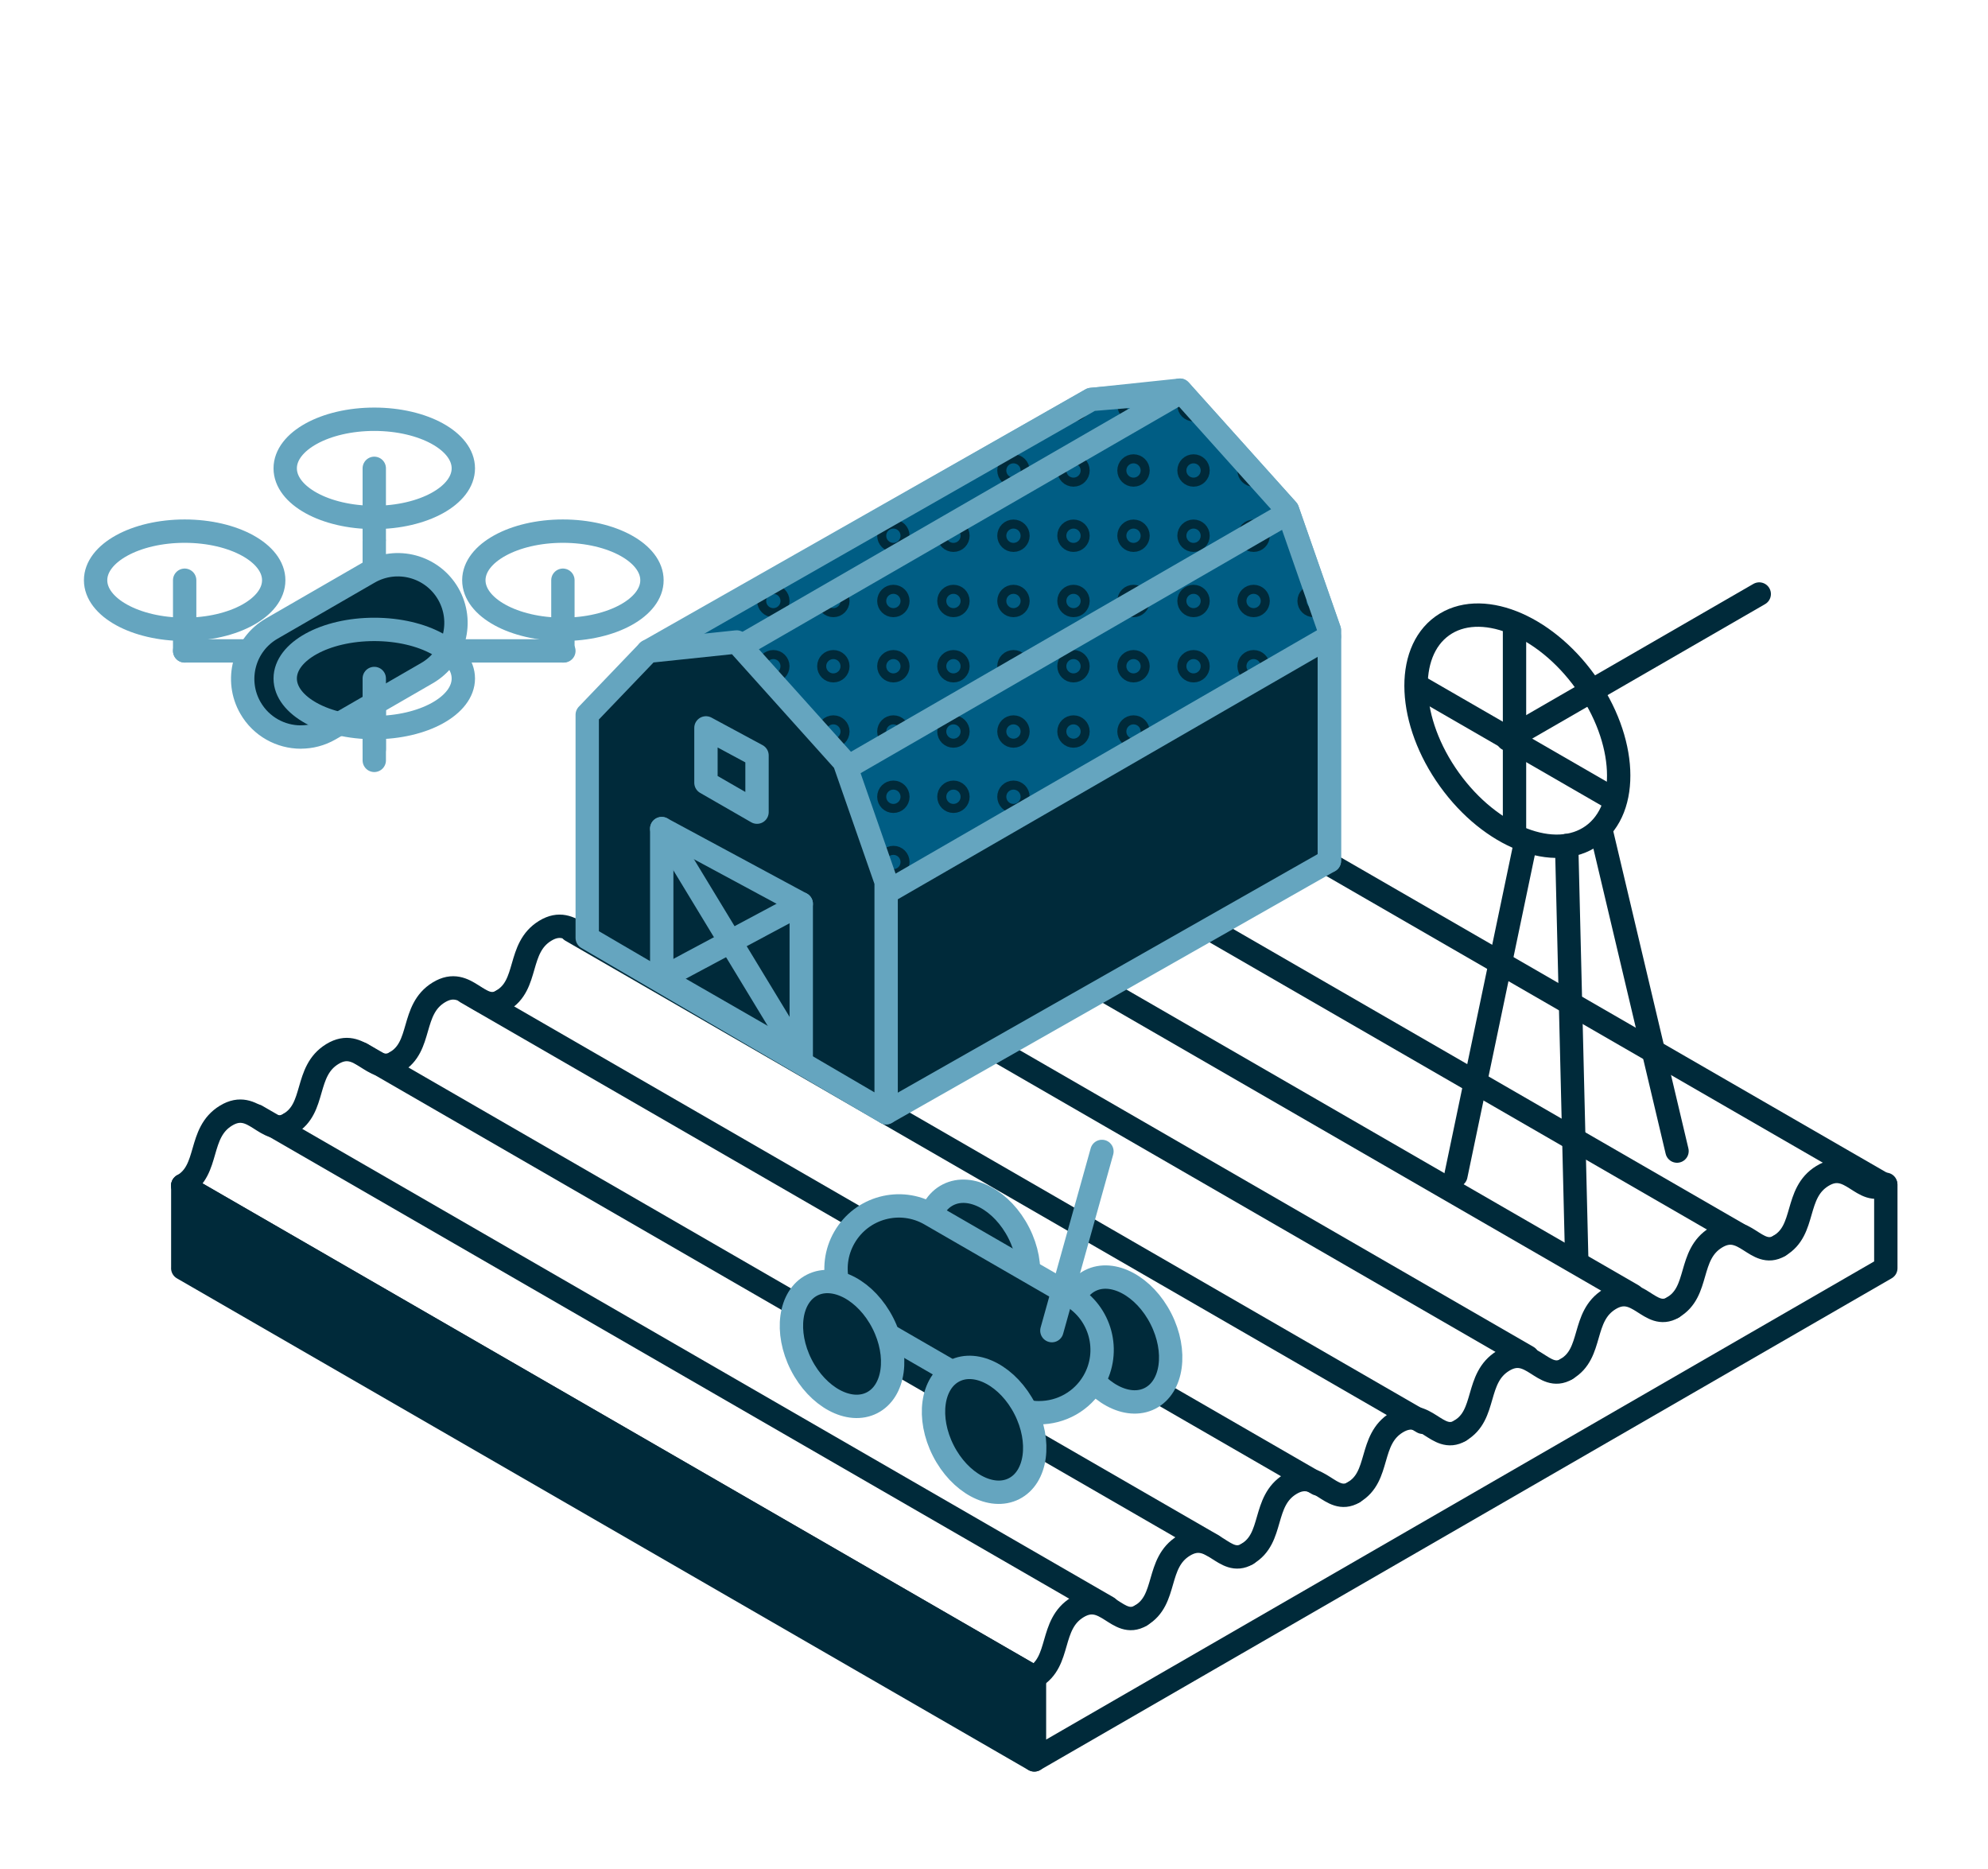 <?xml version="1.0" encoding="UTF-8"?><svg xmlns="http://www.w3.org/2000/svg" xmlns:xlink="http://www.w3.org/1999/xlink" viewBox="0 0 510.72 480"><defs><style>.l,.m,.n{fill:none;}.o{fill:#005d84;}.p{clip-path:url(#c);}.q{clip-path:url(#e);}.r{clip-path:url(#d);}.s,.t{fill:#002a3a;}.s,.t,.m,.n{stroke-linecap:round;stroke-linejoin:round;stroke-width:6px;}.s,.m{stroke:#002a3a;}.t,.n{stroke:#65a5bf;}</style><clipPath id="c"><path class="l" d="M252.04,351.65h0Zm-84.55-184.75l21.77-2,27.63,30.78,12.27,32.71,112.81-65.14-11.21-32.26-27.29-30.33-23.11,1.94-112.87,64.29Z"/></clipPath><clipPath id="d"><path class="l" d="M-27.45-56.91h0Zm-218.76-126.29h0Zm0,0L-27.46-56.91l218.74-126.29L-27.47-309.49l-218.74,126.29Z"/></clipPath><clipPath id="e"><path class="l" d="M565.1-56.91h0Zm-218.76-126.29h0Zm0,0l218.74,126.29,218.74-126.29-218.74-126.29-218.74,126.29Z"/></clipPath></defs><g id="a"/><g id="b"><g><g><path class="m" d="M265.72,430.8h0ZM46.95,304.51h0Zm0,0l218.74,126.29m218.74-126.29l-218.74-126.29"/><path class="s" d="M265.72,452.05h0ZM46.95,325.76h0Zm0,0l218.74,126.29v-21.25L46.96,304.5v21.25Z"/><path class="m" d="M265.73,452.05h0Zm0-21.26v21.25l218.74-126.29v-21.25"/></g><g><path class="m" d="M265.72,430.79c6.95-4.01,3.79-13.5,11.08-17.94,7.29-4.44,10.27,5.61,16.26,2.15"/><path class="m" d="M293.06,414.97c6.95-4.01,3.79-13.5,11.08-17.94,7.29-4.44,10.27,5.61,16.26,2.15"/><path class="m" d="M320.4,399.14c6.95-4.01,3.79-13.5,11.08-17.94,7.29-4.44,10.27,5.61,16.26,2.15"/><path class="m" d="M347.74,383.31c6.95-4.01,3.79-13.5,11.08-17.94,7.29-4.44,10.27,5.61,16.26,2.15"/><path class="m" d="M375.08,367.48c6.95-4.01,3.79-13.5,11.08-17.94s10.27,5.61,16.26,2.15"/><path class="m" d="M402.42,351.65c6.95-4.01,3.79-13.5,11.08-17.94,7.29-4.44,10.27,5.61,16.26,2.15"/><path class="m" d="M429.76,335.82c6.95-4.01,3.79-13.5,11.08-17.94,7.29-4.44,10.27,5.61,16.26,2.15"/><path class="m" d="M457.11,319.99c6.95-4.01,3.79-13.5,11.08-17.94,7.29-4.44,10.27,5.61,16.26,2.15"/></g><g><path class="m" d="M46.97,304.51c6.95-4.01,3.79-13.5,11.08-17.94,7.29-4.44,10.27,5.61,16.26,2.15"/><path class="m" d="M74.31,288.68c6.95-4.01,3.79-13.5,11.08-17.94,7.29-4.44,10.27,5.61,16.26,2.15"/><path class="m" d="M101.65,272.85c6.95-4.01,3.79-13.5,11.08-17.94,7.29-4.44,10.27,5.61,16.26,2.15"/><path class="m" d="M128.99,257.02c6.95-4.01,3.79-13.5,11.08-17.94,7.29-4.44,10.27,5.61,16.26,2.15"/><path class="m" d="M156.33,241.19c6.95-4.01,3.79-13.5,11.08-17.94,7.29-4.44,10.27,5.61,16.26,2.15"/><path class="m" d="M183.67,225.36c6.95-4.01,3.79-13.5,11.08-17.94,7.29-4.44,10.27,5.61,16.26,2.15"/><path class="m" d="M211.01,209.54c6.95-4.01,3.79-13.5,11.08-17.94,7.29-4.44,10.27,5.61,16.26,2.15"/><path class="m" d="M238.35,193.71c6.95-4.01,3.79-13.5,11.08-17.94,7.29-4.44,10.27,5.61,16.26,2.15"/></g><line class="m" x1="446.4" y1="316.91" x2="227.65" y2="190.61"/><line class="m" x1="419.43" y1="332.73" x2="200.69" y2="206.44"/><line class="m" x1="392.46" y1="348.56" x2="173.72" y2="222.27"/><line class="m" x1="365.5" y1="365.33" x2="146.75" y2="239.04"/><line class="m" x1="338.53" y1="381.17" x2="119.79" y2="254.88"/><line class="m" x1="311.56" y1="396.96" x2="92.82" y2="270.67"/><line class="m" x1="284.6" y1="412.91" x2="65.85" y2="286.62"/><g><line class="m" x1="402.48" y1="217.18" x2="405.07" y2="323.72"/><line class="m" x1="374.02" y1="301.95" x2="391.87" y2="216.6"/><line class="m" x1="411.47" y1="213.93" x2="430.83" y2="295.67"/><ellipse class="m" cx="389.81" cy="187.68" rx="21.5" ry="33.11" transform="translate(-36.33 262.37) rotate(-35.65)"/><line class="m" x1="387.35" y1="189.88" x2="451.95" y2="152.58"/><line class="m" x1="389.08" y1="160.16" x2="389.08" y2="213.93"/><line class="m" x1="365.21" y1="176.79" x2="412.95" y2="204.35"/></g><g><polygon class="t" points="227.65 285.81 166.49 167.29 280.35 102.61 303.12 100.22 330.75 131 341.52 161.87 341.52 221.13 227.65 285.81"/><path class="o" d="M252.04,351.65h0Zm-84.55-184.75l21.77-2,27.63,30.78,12.27,32.71,112.81-65.14-11.21-32.26-27.29-30.33-23.11,1.94-112.87,64.29Z"/><g class="p"><g><circle class="m" cx="167.83" cy="104.08" r="1.16"/><circle class="m" cx="183.25" cy="104.08" r="1.16"/><circle class="m" cx="198.67" cy="104.08" r="1.16"/><circle class="m" cx="214.09" cy="104.08" r="1.16"/><circle class="m" cx="229.51" cy="104.08" r="1.16"/><circle class="m" cx="244.94" cy="104.08" r="1.16"/><circle class="m" cx="260.36" cy="104.08" r="1.16"/><circle class="m" cx="275.78" cy="104.08" r="1.16"/><circle class="m" cx="291.2" cy="104.08" r="1.16"/><circle class="m" cx="306.62" cy="104.08" r="1.16"/><circle class="m" cx="322.05" cy="104.08" r="1.16"/><circle class="m" cx="337.47" cy="104.08" r="1.16"/><circle class="m" cx="167.83" cy="120.85" r="1.16"/><circle class="m" cx="183.25" cy="120.85" r="1.16"/><circle class="m" cx="198.67" cy="120.85" r="1.16"/><circle class="m" cx="214.09" cy="120.85" r="1.16"/><circle class="m" cx="229.51" cy="120.85" r="1.16"/><circle class="m" cx="244.94" cy="120.85" r="1.16"/><circle class="m" cx="260.36" cy="120.85" r="1.16"/><circle class="m" cx="275.78" cy="120.85" r="1.16"/><circle class="m" cx="291.2" cy="120.85" r="1.16"/><circle class="m" cx="306.62" cy="120.85" r="1.16"/><circle class="m" cx="322.05" cy="120.85" r="1.16"/><circle class="m" cx="337.47" cy="120.85" r="1.16"/><circle class="m" cx="167.83" cy="137.61" r="1.16"/><circle class="m" cx="183.25" cy="137.61" r="1.16"/><circle class="m" cx="198.67" cy="137.61" r="1.16"/><circle class="m" cx="214.09" cy="137.61" r="1.16"/><circle class="m" cx="229.51" cy="137.61" r="1.16"/><circle class="m" cx="244.94" cy="137.61" r="1.16"/><circle class="m" cx="260.36" cy="137.61" r="1.16"/><circle class="m" cx="275.78" cy="137.61" r="1.16"/><circle class="m" cx="291.2" cy="137.61" r="1.16"/><circle class="m" cx="306.62" cy="137.61" r="1.16"/><circle class="m" cx="322.05" cy="137.61" r="1.16"/><circle class="m" cx="337.47" cy="137.61" r="1.16"/><circle class="m" cx="167.83" cy="154.37" r="1.16"/><circle class="m" cx="183.25" cy="154.37" r="1.16"/><circle class="m" cx="198.67" cy="154.37" r="1.16"/><circle class="m" cx="214.09" cy="154.37" r="1.16"/><circle class="m" cx="229.51" cy="154.37" r="1.16"/><circle class="m" cx="244.94" cy="154.37" r="1.16"/><circle class="m" cx="260.36" cy="154.37" r="1.16"/><circle class="m" cx="275.78" cy="154.37" r="1.16"/><circle class="m" cx="291.2" cy="154.37" r="1.16"/><circle class="m" cx="306.62" cy="154.37" r="1.16"/><circle class="m" cx="322.05" cy="154.37" r="1.16"/><circle class="m" cx="337.47" cy="154.37" r="1.16"/><circle class="m" cx="167.83" cy="171.13" r="1.16"/><circle class="m" cx="183.25" cy="171.13" r="1.16"/><circle class="m" cx="198.67" cy="171.13" r="1.16"/><circle class="m" cx="214.09" cy="171.13" r="1.16"/><circle class="m" cx="229.51" cy="171.13" r="1.16"/><circle class="m" cx="244.94" cy="171.13" r="1.16"/><circle class="m" cx="260.36" cy="171.13" r="1.16"/><circle class="m" cx="275.78" cy="171.13" r="1.16"/><circle class="m" cx="291.2" cy="171.13" r="1.16"/><circle class="m" cx="306.62" cy="171.13" r="1.16"/><circle class="m" cx="322.05" cy="171.13" r="1.16"/><circle class="m" cx="337.47" cy="171.13" r="1.16"/><circle class="m" cx="167.83" cy="187.9" r="1.16"/><circle class="m" cx="183.25" cy="187.9" r="1.16"/><circle class="m" cx="198.67" cy="187.9" r="1.16"/><circle class="m" cx="214.09" cy="187.9" r="1.16"/><circle class="m" cx="229.51" cy="187.9" r="1.16"/><circle class="m" cx="244.94" cy="187.9" r="1.16"/><circle class="m" cx="260.36" cy="187.9" r="1.16"/><circle class="m" cx="275.78" cy="187.9" r="1.16"/><circle class="m" cx="291.2" cy="187.9" r="1.16"/><circle class="m" cx="306.62" cy="187.9" r="1.16"/><circle class="m" cx="322.05" cy="187.9" r="1.16"/><circle class="m" cx="337.47" cy="187.9" r="1.16"/><circle class="m" cx="167.83" cy="204.66" r="1.16"/><circle class="m" cx="183.25" cy="204.66" r="1.16"/><circle class="m" cx="198.67" cy="204.66" r="1.16"/><circle class="m" cx="214.09" cy="204.66" r="1.16"/><circle class="m" cx="229.51" cy="204.66" r="1.16"/><circle class="m" cx="244.94" cy="204.66" r="1.16"/><circle class="m" cx="260.36" cy="204.66" r="1.16"/><circle class="m" cx="275.78" cy="204.66" r="1.16"/><circle class="m" cx="291.2" cy="204.66" r="1.16"/><circle class="m" cx="306.62" cy="204.66" r="1.16"/><circle class="m" cx="322.05" cy="204.66" r="1.16"/><circle class="m" cx="337.47" cy="204.66" r="1.16"/><circle class="m" cx="167.83" cy="221.42" r="1.16"/><circle class="m" cx="183.25" cy="221.42" r="1.16"/><circle class="m" cx="198.67" cy="221.42" r="1.16"/><circle class="m" cx="214.09" cy="221.42" r="1.16"/><circle class="m" cx="229.51" cy="221.42" r="1.16"/><circle class="m" cx="244.94" cy="221.42" r="1.16"/><circle class="m" cx="260.36" cy="221.42" r="1.16"/><circle class="m" cx="275.78" cy="221.42" r="1.16"/><circle class="m" cx="291.2" cy="221.42" r="1.16"/><circle class="m" cx="306.62" cy="221.42" r="1.16"/><circle class="m" cx="322.05" cy="221.42" r="1.16"/><circle class="m" cx="337.47" cy="221.42" r="1.16"/></g></g><line class="n" x1="227.65" y1="229.26" x2="341.52" y2="163.52"/><line class="n" x1="217.43" y1="197.25" x2="330.75" y2="131.83"/><polyline class="n" points="303.12 100.22 330.75 131 341.52 161.87 341.52 221.13"/><polyline class="n" points="167.49 167 280.35 102.61 303.47 100.67 191.28 165.44"/><polygon class="t" points="150.86 240.91 150.86 183.6 166.49 167.29 189.25 164.9 216.89 195.68 227.65 226.55 227.65 285.81 150.86 240.91"/><polygon class="n" points="170 251.3 170 212.84 205.84 232.15 205.84 271.92 170 251.3"/><polygon class="n" points="181.36 201.06 181.36 186.97 194.48 194.04 194.48 208.61 181.36 201.06"/><line class="n" x1="170" y1="251.3" x2="205.84" y2="232.15"/><line class="n" x1="170" y1="212.84" x2="205.84" y2="271.92"/></g><g><line class="t" x1="144.86" y1="167.19" x2="47.44" y2="167.19"/><line class="t" x1="96.15" y1="195.31" x2="96.15" y2="139.07"/><line class="t" x1="47.44" y1="167.19" x2="47.44" y2="149.04"/><line class="t" x1="144.61" y1="167.19" x2="144.61" y2="149.04"/><line class="t" x1="96.15" y1="138.45" x2="96.15" y2="120.3"/><path class="t" d="M77.29,189.32c-5.16,0-10.18-2.68-12.94-7.47-4.12-7.14-1.68-16.27,5.46-20.39l24.94-14.4c7.14-4.12,16.27-1.67,20.39,5.46,4.12,7.14,1.68,16.27-5.46,20.39l-24.94,14.4c-2.35,1.36-4.92,2-7.45,2Z"/><line class="t" x1="96.15" y1="192.43" x2="96.15" y2="174.28"/><ellipse class="n" cx="47.44" cy="149.04" rx="22.88" ry="12.61"/><ellipse class="n" cx="144.61" cy="149.04" rx="22.88" ry="12.61"/><ellipse class="n" cx="96.15" cy="120.3" rx="22.88" ry="12.61"/><ellipse class="n" cx="96.15" cy="174.28" rx="22.88" ry="12.61"/></g><g><ellipse class="t" cx="251.25" cy="322" rx="11.77" ry="16.96" transform="translate(-118.6 148.73) rotate(-26.93)"/><ellipse class="t" cx="287.75" cy="344.05" rx="11.77" ry="16.96" transform="translate(-124.62 167.65) rotate(-26.93)"/><path class="t" d="M266.98,362.88c-2.74,0-5.51-.7-8.06-2.17l-36.07-20.83c-7.72-4.46-10.37-14.33-5.91-22.05,4.46-7.72,14.33-10.37,22.05-5.91l36.07,20.83c7.72,4.46,10.37,14.33,5.91,22.05-2.99,5.18-8.42,8.07-14,8.07Z"/><line class="t" x1="270.23" y1="341.79" x2="283.09" y2="295.76"/><ellipse class="t" cx="216.33" cy="345.2" rx="11.77" ry="16.96" transform="translate(-132.89 135.42) rotate(-26.93)"/><ellipse class="t" cx="252.83" cy="367.25" rx="11.77" ry="16.96" transform="translate(-138.92 154.35) rotate(-26.93)"/></g></g><g class="r"><g><circle class="m" cx="9.46" cy="1.64" r="1.16"/><circle class="m" cx="24.88" cy="1.64" r="1.16"/><circle class="m" cx="40.3" cy="1.64" r="1.16"/><circle class="m" cx="55.72" cy="1.64" r="1.16"/><circle class="m" cx="71.14" cy="1.64" r="1.16"/><circle class="m" cx="86.57" cy="1.64" r="1.16"/><circle class="m" cx="101.99" cy="1.64" r="1.16"/><circle class="m" cx="117.41" cy="1.64" r="1.16"/><circle class="m" cx="132.83" cy="1.64" r="1.16"/><circle class="m" cx="148.25" cy="1.64" r="1.16"/><circle class="m" cx="163.67" cy="1.64" r="1.16"/><circle class="m" cx="179.1" cy="1.64" r="1.16"/><circle class="m" cx="9.46" cy="18.4" r="1.16"/><circle class="m" cx="24.88" cy="18.4" r="1.16"/><circle class="m" cx="40.3" cy="18.4" r="1.16"/><circle class="m" cx="55.72" cy="18.4" r="1.16"/><circle class="m" cx="71.14" cy="18.4" r="1.16"/><circle class="m" cx="86.57" cy="18.4" r="1.16"/><circle class="m" cx="101.99" cy="18.4" r="1.16"/><circle class="m" cx="117.41" cy="18.4" r="1.16"/><circle class="m" cx="132.83" cy="18.4" r="1.16"/><circle class="m" cx="148.25" cy="18.4" r="1.16"/><circle class="m" cx="163.67" cy="18.4" r="1.16"/><circle class="m" cx="179.1" cy="18.4" r="1.16"/><circle class="m" cx="9.46" cy="35.16" r="1.16"/><circle class="m" cx="24.88" cy="35.16" r="1.16"/><circle class="m" cx="40.3" cy="35.16" r="1.16"/><circle class="m" cx="55.72" cy="35.16" r="1.16"/><circle class="m" cx="71.14" cy="35.16" r="1.16"/><circle class="m" cx="86.57" cy="35.16" r="1.16"/><circle class="m" cx="101.99" cy="35.16" r="1.16"/><circle class="m" cx="117.41" cy="35.16" r="1.16"/><circle class="m" cx="132.83" cy="35.16" r="1.16"/><circle class="m" cx="148.25" cy="35.16" r="1.16"/><circle class="m" cx="163.67" cy="35.16" r="1.16"/><circle class="m" cx="179.1" cy="35.16" r="1.16"/></g></g><g class="q"><g><circle class="m" cx="355.27" cy="1.64" r="1.16"/><circle class="m" cx="370.69" cy="1.64" r="1.16"/><circle class="m" cx="386.11" cy="1.64" r="1.16"/><circle class="m" cx="401.53" cy="1.64" r="1.16"/><circle class="m" cx="416.95" cy="1.64" r="1.16"/><circle class="m" cx="432.37" cy="1.64" r="1.16"/><circle class="m" cx="447.8" cy="1.64" r="1.16"/><circle class="m" cx="463.22" cy="1.64" r="1.16"/><circle class="m" cx="478.64" cy="1.64" r="1.16"/><circle class="m" cx="494.06" cy="1.64" r="1.16"/><circle class="m" cx="509.48" cy="1.64" r="1.16"/><circle class="m" cx="355.27" cy="18.4" r="1.16"/><circle class="m" cx="370.69" cy="18.4" r="1.16"/><circle class="m" cx="386.11" cy="18.4" r="1.16"/><circle class="m" cx="401.53" cy="18.4" r="1.16"/><circle class="m" cx="416.95" cy="18.4" r="1.16"/><circle class="m" cx="432.37" cy="18.4" r="1.16"/><circle class="m" cx="447.8" cy="18.4" r="1.16"/><circle class="m" cx="463.22" cy="18.4" r="1.16"/><circle class="m" cx="478.64" cy="18.4" r="1.16"/><circle class="m" cx="494.06" cy="18.4" r="1.16"/><circle class="m" cx="509.48" cy="18.4" r="1.16"/><circle class="m" cx="355.27" cy="35.16" r="1.16"/><circle class="m" cx="370.69" cy="35.16" r="1.16"/><circle class="m" cx="386.11" cy="35.16" r="1.16"/><circle class="m" cx="401.53" cy="35.16" r="1.16"/><circle class="m" cx="416.95" cy="35.16" r="1.16"/><circle class="m" cx="432.37" cy="35.16" r="1.16"/><circle class="m" cx="447.8" cy="35.16" r="1.16"/><circle class="m" cx="463.22" cy="35.16" r="1.16"/><circle class="m" cx="478.64" cy="35.16" r="1.16"/><circle class="m" cx="494.06" cy="35.16" r="1.16"/><circle class="m" cx="509.48" cy="35.16" r="1.16"/></g></g></g><g id="f"/><g id="g"/><g id="h"/><g id="i"/><g id="j"/><g id="k"/></svg>